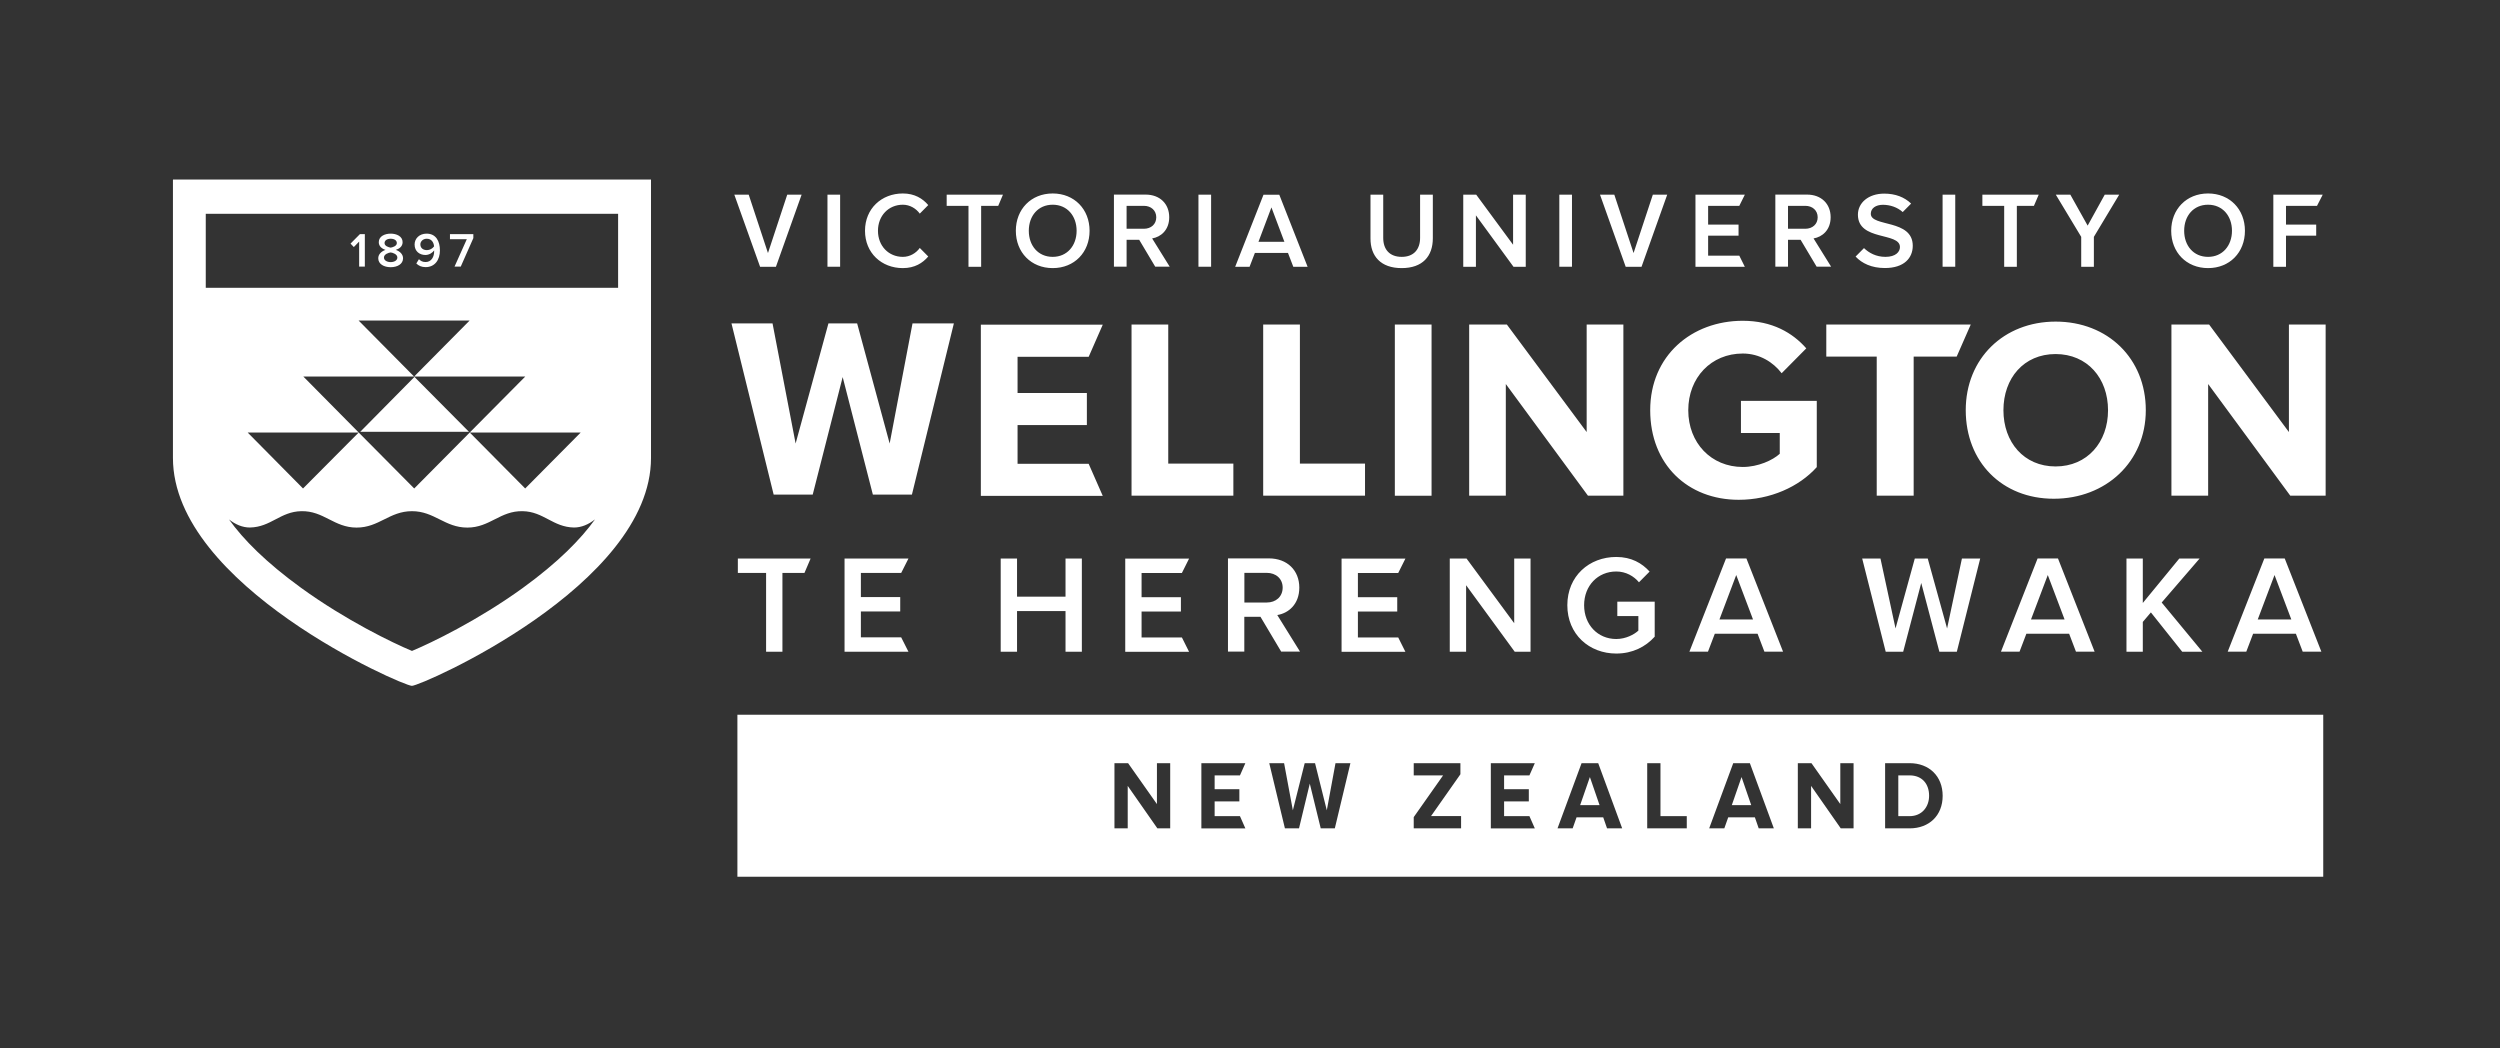 <svg version="1.1" id="Layer_2" xmlns="http://www.w3.org/2000/svg" x="0px" y="0px" viewBox="0 0 333.64 139.86" xml:space="preserve"><rect x="0" y="0" width="333.64" height="139.86" fill="#333333" stroke="none"/><style>.st1{fill:#fff}</style><path fill="none" d="M0 0H333.64V139.86H0z"/><path class="st1" d="M254.85 103.48h-1.51v5.44h1.51c1.64 0 2.6-1.24 2.6-2.71C257.46 104.67 256.56 103.48 254.85 103.48zM210.88 107.45L213.47 107.45 212.18 103.7zM231.12 107.45L233.71 107.45 232.42 103.7z"/><path class="st1" d="M98.41 95.39v21.62h211.64V95.39H98.41zM156.16 110.55h-1.7l-3.96-5.67v5.67h-1.77v-8.7h1.82l3.85 5.46v-5.46h1.77V110.55zM165.4 105.32v1.63h-3.3v1.97h3.38l.72 1.63h-5.87v-8.7h5.87l-.72 1.63h-3.38v1.84H165.4zM178.14 110.55h-1.88l-1.46-5.97-1.44 5.97h-1.88l-2.09-8.7h1.98l1.17 6.29 1.58-6.29h1.38l1.57 6.29 1.16-6.29h1.99L178.14 110.55zM194.99 110.55h-6.32v-1.5l3.92-5.57h-3.92v-1.63h6.23v1.48l-3.92 5.58h4.01V110.55zM204.03 105.32v1.63h-3.3v1.97h3.38l.72 1.63h-5.87v-8.7h5.87l-.72 1.63h-3.38v1.84H204.03zM214.47 110.55l-.51-1.47h-3.56l-.52 1.47h-2.02l3.21-8.7h2.22l3.2 8.7H214.47zM225.11 110.55h-5.28v-8.7h1.77v7.07h3.51V110.55zM234.71 110.55l-.51-1.47h-3.56l-.52 1.47h-2.02l3.21-8.7h2.22l3.2 8.7H234.71zM247.36 110.55h-1.7l-3.96-5.67v5.67h-1.77v-8.7h1.82l3.85 5.46v-5.46h1.77V110.55zM254.85 110.55h-3.27v-8.7h3.27c2.6 0 4.41 1.73 4.41 4.36C259.26 108.83 257.46 110.55 254.85 110.55zM121.24 86.98L120.27 85.06 114.89 85.06 114.89 81.6 120.14 81.6 120.14 79.68 114.89 79.68 114.89 76.46 120.27 76.46 121.24 74.54 112.71 74.54 112.71 86.98zM104.42 86.98L104.42 76.46 107.36 76.46 108.18 74.54 98.47 74.54 98.47 76.46 102.24 76.46 102.24 86.98zM144.38 86.98L144.38 74.54 142.2 74.54 142.2 79.63 135.73 79.63 135.73 74.54 133.55 74.54 133.55 86.98 135.73 86.98 135.73 81.55 142.2 81.55 142.2 86.98zM158.69 86.99L157.73 85.07 152.35 85.07 152.35 81.61 157.6 81.61 157.6 79.7 152.35 79.7 152.35 76.47 157.73 76.47 158.69 74.55 150.17 74.55 150.17 86.99zM173.5 86.97l-3.04-4.89c1.49-.24 2.94-1.43 2.94-3.66 0-2.29-1.6-3.9-4.06-3.9h-5.46v12.44h2.18v-4.64h2.16l2.76 4.64H173.5zM169.05 80.41h-2.98v-3.96h2.98c1.23 0 2.13.78 2.13 1.98C171.17 79.63 170.28 80.41 169.05 80.41M187.56 86.99L186.6 85.07 181.22 85.07 181.22 81.61 186.47 81.61 186.47 79.7 181.22 79.7 181.22 76.47 186.6 76.47 187.56 74.55 179.04 74.55 179.04 86.99zM204.26 86.98L204.26 74.54 202.08 74.54 202.08 83.17 195.72 74.54 193.48 74.54 193.48 86.98 195.66 86.98 195.66 78.1 202.15 86.98zM220.15 76.28c-1.01-1.11-2.41-1.95-4.45-1.95-3.6 0-6.53 2.54-6.53 6.44 0 3.9 2.93 6.45 6.53 6.45 2.17 0 3.9-.89 5.13-2.25V80.3h-4.99v1.92h2.81v1.94c-.56.52-1.68 1.12-2.95 1.12-2.46 0-4.29-1.9-4.29-4.51 0-2.61 1.83-4.5 4.29-4.5 1.28 0 2.35.62 3.03 1.44L220.15 76.28zM237.96 86.97l-4.89-12.44h-2.72l-4.89 12.44h2.48l.91-2.39h5.71l.91 2.39H237.96zM233.95 82.67h-4.48l2.24-5.93L233.95 82.67zM261.15 86.98L264.27 74.54 261.83 74.54 259.85 83.87 257.27 74.54 255.54 74.54 252.97 83.87 250.96 74.54 248.52 74.54 251.66 86.98 253.99 86.98 256.4 77.8 258.82 86.98zM279.54 86.97l-4.89-12.44h-2.72l-4.89 12.44h2.48l.91-2.39h5.71l.91 2.39H279.54zM275.53 82.67h-4.48l2.24-5.93L275.53 82.67zM293.92 86.98L288.49 80.41 293.55 74.54 290.84 74.54 285.97 80.47 285.97 74.54 283.79 74.54 283.79 86.98 285.97 86.98 285.97 83 287.05 81.73 291.23 86.98zM309.8 86.97l-4.89-12.44h-2.72l-4.89 12.44h2.48l.91-2.39h5.71l.91 2.39H309.8zM305.79 82.67h-4.48l2.24-5.93L305.79 82.67zM305.47 43.31L305.47 57.66 294.82 43.31 289.79 43.31 289.79 66.15 294.69 66.15 294.69 51.25 305.65 66.15 310.37 66.15 310.37 43.31zM121.7 66.01L127.3 43.16 121.78 43.16 118.73 59.19 114.39 43.16 110.56 43.16 106.18 59.19 103.1 43.16 97.62 43.16 103.25 66.01 108.46 66.01 112.46 50.32 116.49 66.01zM147.17 66.18L145.29 61.9 135.8 61.9 135.8 56.73 145.05 56.73 145.05 52.45 135.8 52.45 135.8 47.62 145.29 47.62 147.17 43.33 130.9 43.33 130.9 66.18zM241.06 46.49c-1.82-2.07-4.54-3.68-8.48-3.68-6.79 0-12.35 4.63-12.35 11.93 0 7.26 5.02 11.96 11.81 11.96 4.21 0 8.06-1.73 10.42-4.36V53.5h-10.12v4.29h5.18v2.77c-.94.86-2.89 1.76-4.94 1.76-4.21 0-7.27-3.21-7.27-7.57s3.06-7.57 7.27-7.57c2.27 0 4.09 1.18 5.19 2.63L241.06 46.49zM274.09 66.56c6.96 0 12.28-4.93 12.28-11.82 0-6.89-5.07-11.82-12.03-11.82-6.93 0-12 4.93-12 11.82C262.34 61.63 267.16 66.56 274.09 66.56M274.33 62.25c-4.24 0-6.96-3.25-6.96-7.5 0-4.28 2.72-7.5 6.96-7.5 4.24 0 7 3.22 7 7.5C281.33 59 278.57 62.25 274.33 62.25M255.39 66.15L255.39 47.59 261.13 47.59 263.01 43.31 243.73 43.31 243.73 47.59 250.46 47.59 250.46 66.15zM186.15 43.31H191.05V66.16H186.15zM164.6 66.15L164.6 61.87 155.91 61.87 155.91 43.31 151.01 43.31 151.01 66.15zM182.17 66.15L182.17 61.87 173.48 61.87 173.48 43.31 168.58 43.31 168.58 66.15zM216.65 66.15L216.65 43.31 211.75 43.31 211.75 57.66 201.1 43.31 196.07 43.31 196.07 66.15 200.96 66.15 200.96 51.25 211.92 66.15zM140.49 35.78c2.89 0 4.92-2.1 4.92-4.98 0-2.87-2.03-4.98-4.92-4.98-2.89 0-4.92 2.11-4.92 4.98C135.57 33.67 137.6 35.78 140.49 35.78M140.49 34.28c-1.95 0-3.19-1.5-3.19-3.48 0-1.99 1.24-3.48 3.19-3.48 1.93 0 3.19 1.49 3.19 3.48C143.68 32.78 142.42 34.28 140.49 34.28M103.55 35.61L106.98 25.98 105.06 25.98 102.49 33.77 99.92 25.98 98 25.98 101.44 35.61zM174.51 35.61l-3.78-9.62h-2.11l-3.78 9.62h1.92l.71-1.85h4.42l.71 1.85H174.51zM171.41 32.27h-3.46l1.73-4.59L171.41 32.27zM110.43 25.98H112.12V35.6H110.43zM122.75 28.51l1.13-1.14c-.74-.87-1.81-1.55-3.39-1.55-2.84 0-5.05 2.02-5.05 4.98s2.21 4.98 5.05 4.98c1.59 0 2.65-.68 3.39-1.55l-1.13-1.14c-.49.69-1.32 1.19-2.26 1.19-1.9 0-3.32-1.46-3.32-3.48s1.42-3.48 3.32-3.48C121.43 27.32 122.26 27.83 122.75 28.51M130.94 35.61L130.94 27.47 133.22 27.47 133.85 25.98 126.34 25.98 126.34 27.47 129.25 27.47 129.25 35.61zM156.11 35.6l-2.35-3.78c1.15-.19 2.28-1.11 2.28-2.83 0-1.78-1.24-3.02-3.15-3.02h-4.23v9.62h1.69v-3.59h1.68l2.14 3.59H156.11zM152.66 30.53h-2.31v-3.06h2.31c.95 0 1.65.61 1.65 1.53C154.31 29.92 153.62 30.53 152.66 30.53M159.94 25.98H161.63V35.6H159.94zM187.06 35.78c2.79 0 4.16-1.58 4.16-3.98v-5.82h-1.7v5.77c0 1.53-.85 2.53-2.45 2.53-1.62 0-2.47-.99-2.47-2.53v-5.77h-1.7v5.83C182.89 34.18 184.26 35.78 187.06 35.78M203.62 35.61L203.62 25.98 201.93 25.98 201.93 32.66 197.01 25.98 195.28 25.98 195.28 35.61 196.97 35.61 196.97 28.74 201.99 35.61zM208.1 25.98H209.79V35.6H208.1zM219.07 35.61L222.5 25.98 220.58 25.98 218.01 33.77 215.44 25.98 213.53 25.98 216.96 35.61zM232.86 35.61L232.12 34.12 227.96 34.12 227.96 31.45 232.02 31.45 232.02 29.97 227.96 29.97 227.96 27.47 232.12 27.47 232.86 25.98 226.27 25.98 226.27 35.61zM244.38 35.6l-2.35-3.78c1.15-.19 2.28-1.11 2.28-2.83 0-1.78-1.24-3.02-3.15-3.02h-4.23v9.62h1.69v-3.59h1.68l2.14 3.59H244.38zM240.93 30.53h-2.31v-3.06h2.31c.95 0 1.65.61 1.65 1.53C242.58 29.92 241.88 30.53 240.93 30.53M253.93 28.3l1.12-1.13c-.89-.86-2.1-1.33-3.59-1.33-2.11 0-3.51 1.23-3.51 2.81 0 3.55 5.61 2.3 5.61 4.32 0 .63-.55 1.31-1.94 1.31-1.24 0-2.2-.53-2.86-1.17l-1.09 1.1-.03.03c.85.91 2.14 1.53 3.91 1.53 2.6 0 3.72-1.37 3.72-2.97 0-3.59-5.6-2.48-5.6-4.27 0-.72.64-1.2 1.63-1.2C252.26 27.34 253.2 27.65 253.93 28.3M259.25 25.98H260.94V35.6H259.25zM269.16 35.61L269.16 27.47 271.44 27.47 272.08 25.98 264.56 25.98 264.56 27.47 267.47 27.47 267.47 35.61zM279.44 35.61L279.44 31.61 282.82 25.98 280.89 25.98 278.61 30.11 276.3 25.98 274.36 25.98 277.75 31.61 277.75 35.61z"/><g><path class="st1" d="M294.68,35.78c2.89,0,4.92-2.1,4.92-4.98c0-2.87-2.03-4.98-4.92-4.98s-4.92,2.11-4.92,4.98 C289.76,33.67,291.79,35.78,294.68,35.78 M294.68,34.28c-1.95,0-3.19-1.5-3.19-3.48c0-1.99,1.24-3.48,3.19-3.48 c1.93,0,3.19,1.49,3.19,3.48C297.87,32.78,296.61,34.28,294.68,34.28"/></g><path class="st1" d="M305.08 35.61L305.08 31.45 309.11 31.45 309.11 29.97 305.08 29.97 305.08 27.47 309.22 27.47 309.98 25.98 303.39 25.98 303.39 35.61zM55.31 50.3L48.07 57.63 62.59 57.63z"/><g><path class="st1" d="M27.46,28.53h55.03v9.88H27.46V28.53z M62.69,57.72H77.5l-7.41,7.47L62.69,57.72l-7.41,7.47l-7.41-7.47 l-7.43,7.47l-7.39-7.47h14.82l-7.39-7.47h14.78l-7.4-7.47h14.81l-7.4,7.47H70.1L62.69,57.72z M30.56,69.32 c0.85,0.67,1.79,1.08,2.79,1.08c2.8-0.05,4.05-2.12,6.85-2.18c3-0.07,4.38,2.19,7.39,2.19c3,0,4.38-2.19,7.39-2.19 c3,0,4.38,2.19,7.39,2.19c3.01,0,4.39-2.26,7.39-2.19c2.8,0.06,4.04,2.13,6.84,2.18c1,0,1.95-0.41,2.81-1.09 c-1.93,2.69-4.95,5.75-9.62,9.14c-5.99,4.34-12.28,7.37-14.81,8.42c-2.53-1.05-8.81-4.08-14.8-8.42 C35.51,75.06,32.48,72.01,30.56,69.32 M86.88,24.02L86.88,24.02l0-0.06H23.09v0.06h-0.01v37.1c0,17.01,30.64,30.41,31.89,30.41 c1.25,0,31.91-13.4,31.91-30.41V24.02z"/><path class="st1" d="M61.49,35.58l1.68-3.8v-0.53h-3.12v0.67h2.25l-1.64,3.66H61.49z M56.98,33.38c-0.47,0-0.88-0.24-0.88-0.77 c0-0.34,0.3-0.75,0.86-0.75c0.67,0,0.93,0.55,0.97,1.02C57.71,33.18,57.35,33.38,56.98,33.38 M56.8,35.65 c1.25,0,1.91-0.99,1.91-2.23c0-1.21-0.51-2.24-1.78-2.24c-0.97,0-1.6,0.66-1.6,1.45c0,0.92,0.67,1.4,1.45,1.4 c0.51,0,0.96-0.32,1.16-0.61v0.13c0,0.71-0.36,1.42-1.14,1.42c-0.41,0-0.66-0.14-0.89-0.38l-0.35,0.57 C55.85,35.46,56.26,35.65,56.8,35.65 M52.14,34.98c-0.49,0-0.9-0.23-0.9-0.61c0-0.45,0.62-0.65,0.9-0.68 c0.27,0.03,0.89,0.23,0.89,0.68C53.03,34.75,52.62,34.98,52.14,34.98 M52.14,33.05c-0.27-0.05-0.82-0.2-0.82-0.61 c0-0.36,0.35-0.58,0.82-0.58c0.46,0,0.82,0.21,0.82,0.58C52.96,32.84,52.41,33,52.14,33.05 M52.14,35.66 c0.88,0,1.65-0.41,1.65-1.19c0-0.55-0.45-0.95-0.97-1.12c0.49-0.16,0.91-0.47,0.91-1.03c0-0.8-0.83-1.14-1.59-1.14 c-0.77,0-1.59,0.34-1.59,1.14c0,0.55,0.41,0.87,0.9,1.03c-0.53,0.18-0.97,0.57-0.97,1.12C50.48,35.25,51.25,35.66,52.14,35.66 M48.69,35.58v-4.33h-0.66l-1.25,1.26l0.44,0.46l0.71-0.73v3.34H48.69z"/></g></svg>

